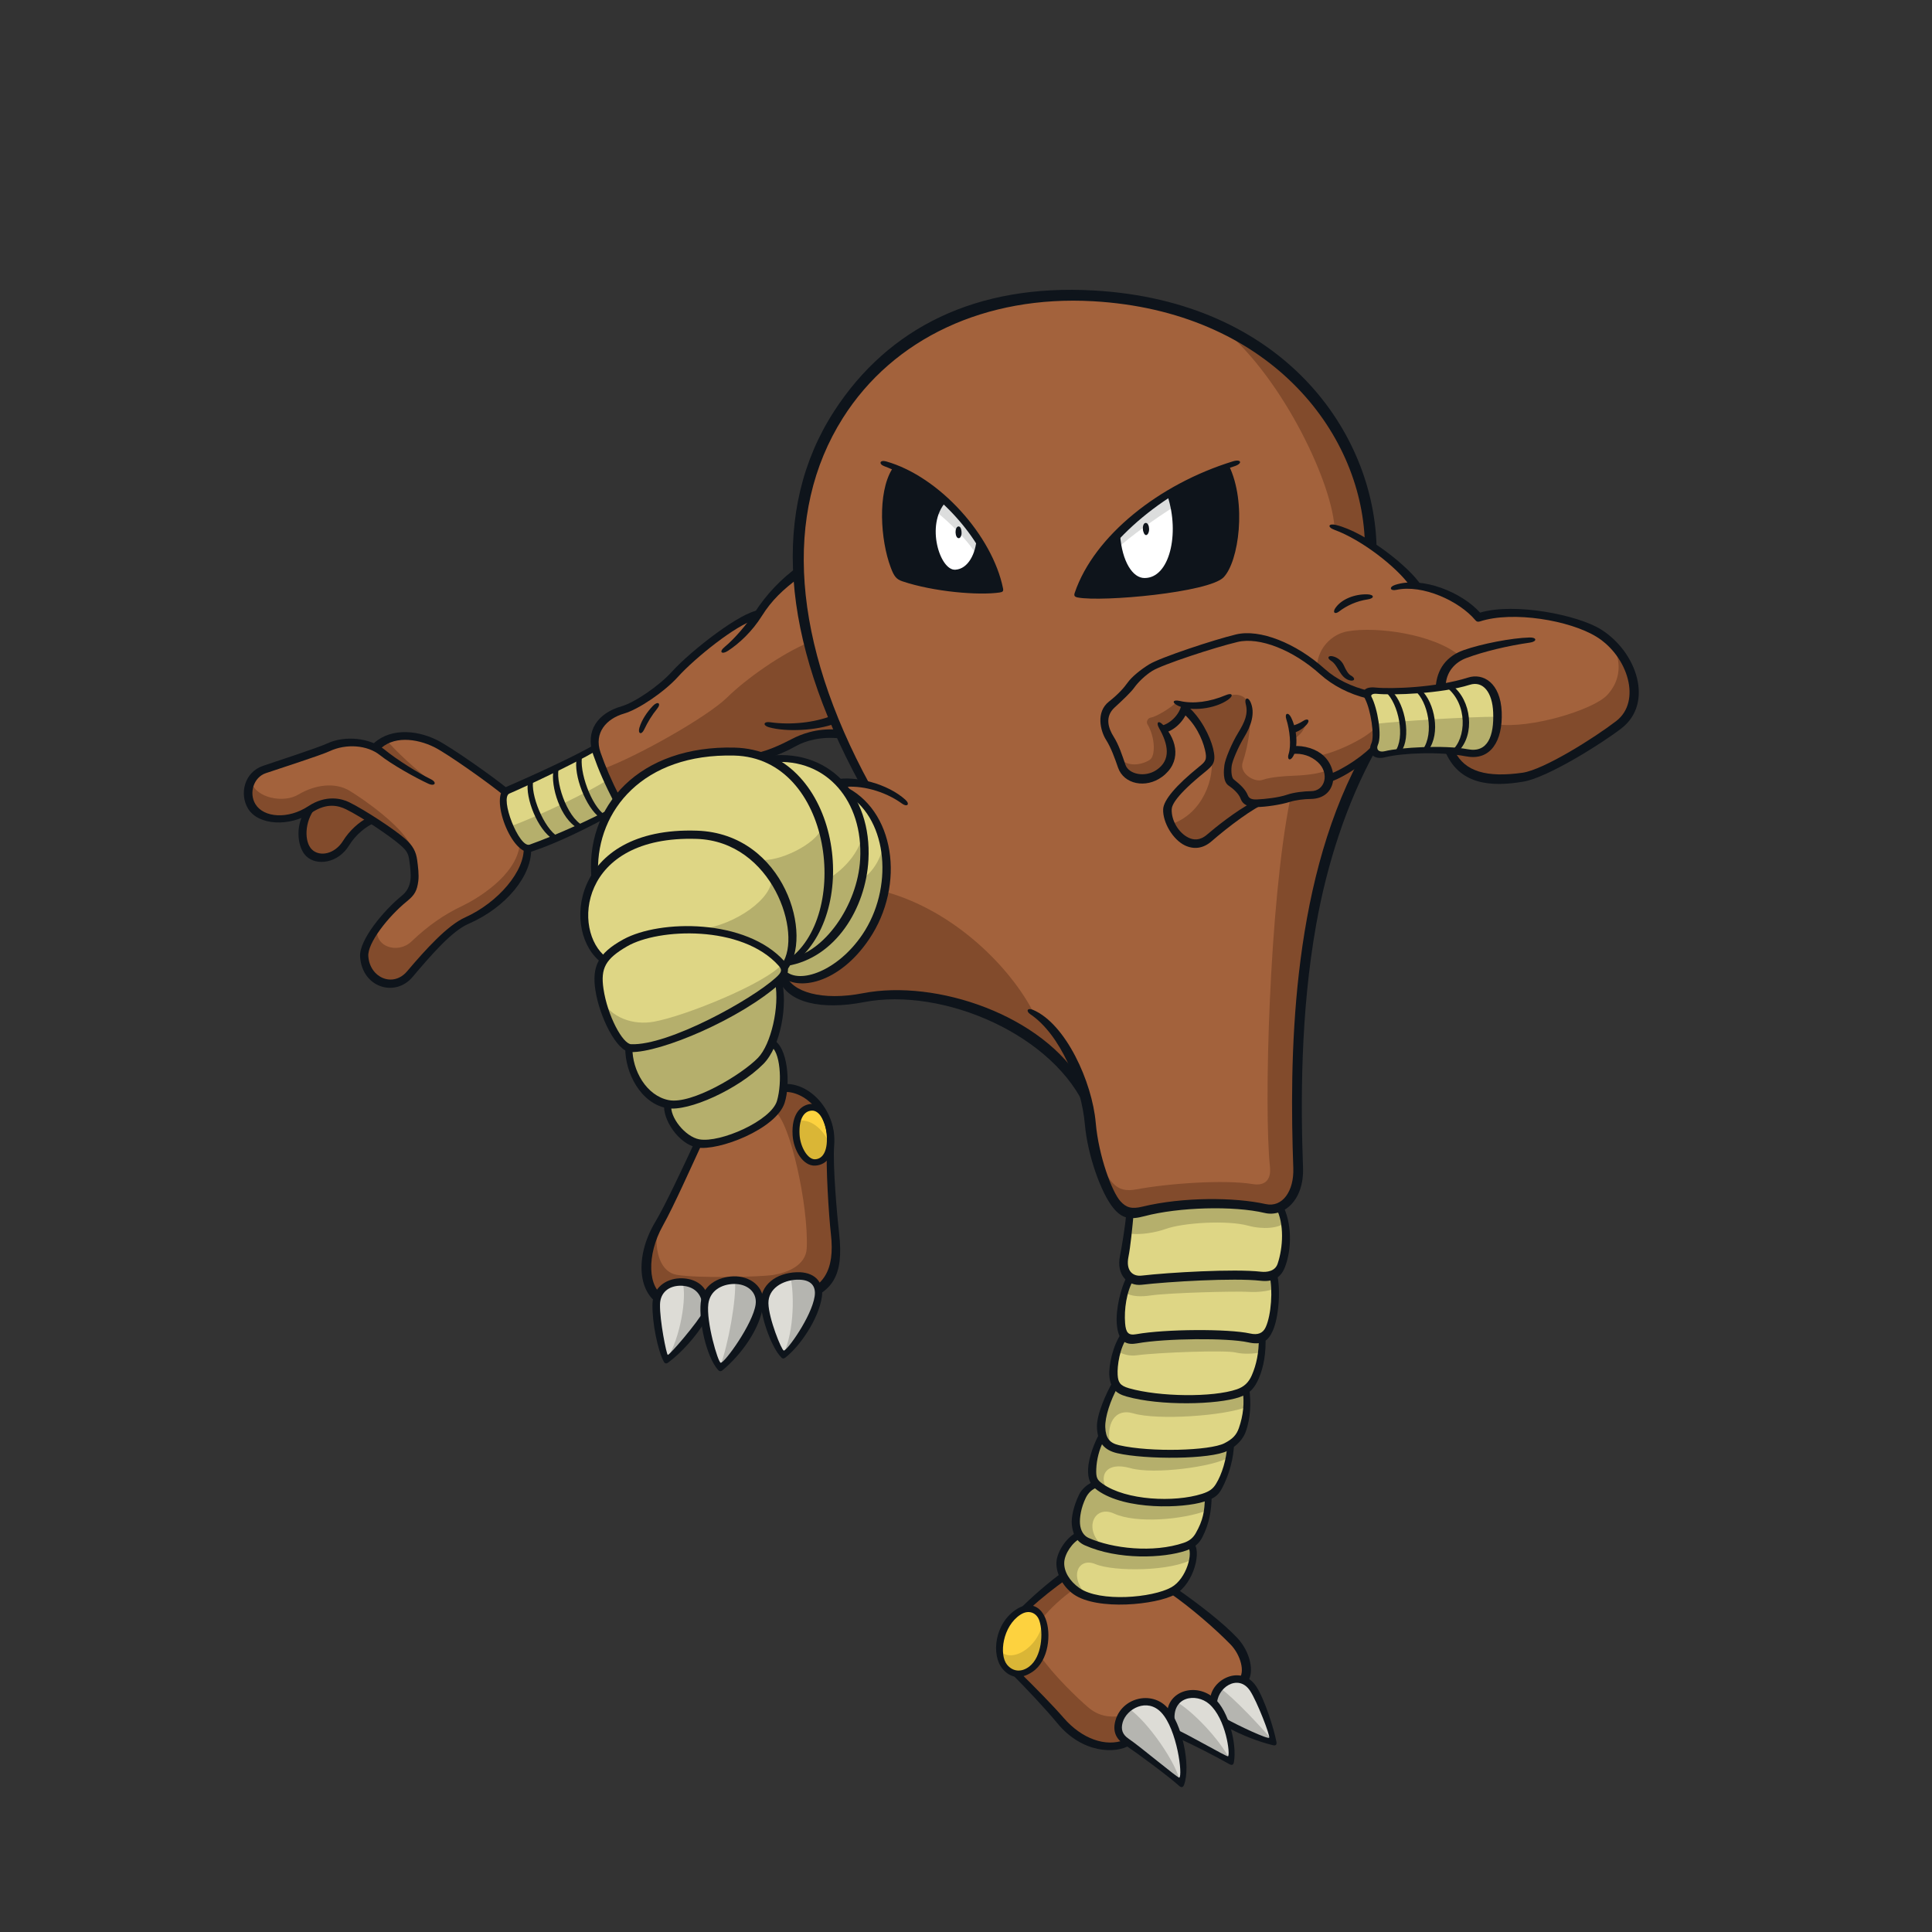 <svg width="800" height="800" viewBox="0 0 800 800" fill="none" xmlns="http://www.w3.org/2000/svg">
<rect x="0" y="0" width="800" height="800" fill="#333333" stroke="none"/>
<g clip-path="url(#clip0_42_67926)">
<path d="M568.835 310.675C569.846 312.041 571.979 312.621 574.243 312.19C579.987 311.124 592.599 310.02 599.916 310.843C605.061 322.987 623.474 324.578 634.458 320.854C642.934 317.972 667.559 304.462 673.173 297.595C682.641 286.013 671.807 266.87 661.553 261.818C645.816 254.071 627.141 252.181 612.64 255.624C608.991 251.658 596.248 242.638 586.069 242.545C583.225 238.559 574.131 229.634 568.274 226.209C558.375 152.073 501.772 122.433 445.991 122.377C363.809 122.302 325.992 184.987 330.071 237.493C331.381 254.296 343.282 305.361 357.559 324.503C353.798 323.942 350.991 324.278 347.96 324.615L325.075 405.881C327.863 413.89 345.116 416.547 359.655 412.898C384.804 406.592 432.949 422.535 449.584 453.503C451.025 463.121 455.216 490.085 461.953 498C465.04 501.63 469.007 503.052 474.714 501.293C484.051 498.411 513.13 497.363 523.365 500.17C528.417 501.555 538.503 498.075 537.68 486.08C534.723 442.818 540.561 345.554 568.835 310.694V310.675Z" fill="#A3623C"/>
<path d="M330.071 237.492C325.655 240.467 318.114 247.915 313.679 254.782C304.23 256.522 287.876 270.687 280.185 278.153C272.494 285.619 264.317 292.299 255.972 294.788C247.626 297.277 244.614 304.088 246.691 310.094C248.787 316.101 252.566 325.644 255.579 331.463C266.451 313.406 301.33 306.782 315.625 313.219C320.715 311.479 325.318 309.439 328.537 307.606C333.551 304.743 341.747 303.077 347.772 304.256C337.687 284.178 330.632 253.079 330.071 237.492Z" fill="#A3623C"/>
<path d="M218.792 351.392C213.122 349.951 206.704 334.383 209.286 327.852C200.847 320.91 185.391 310.282 180.601 307.943C170.59 303.04 160.111 304.238 155.62 309.421C150.156 307.045 141.231 306.427 135.037 309.702C128.843 312.976 116.344 316.925 110.637 318.066C104.948 319.208 100.888 326.954 103.189 332.381C105.491 337.807 114.51 342.541 128.338 335.225C134.775 331.801 140.464 332.006 145.048 334.383C151.129 337.564 161.776 344.076 165.893 347.912C169.168 350.962 170.889 354.068 171.245 356.968C171.75 361.047 172.124 368.308 167.689 371.844C162.001 376.372 151.279 389.003 150.605 394.804C149.539 404.085 161.627 413.029 169.86 403.112C176.484 395.14 185.578 384.643 193.418 381.2C201.259 377.757 215.779 368.569 218.792 351.373V351.392Z" fill="#A3623C"/>
<path d="M324.85 449.686L288.998 473.487C284.021 484.003 275.806 501.443 272.345 508.029C264.766 522.494 266.694 538.081 277.547 539.765C286.266 541.112 319.611 540.083 330.595 537.295C341.56 534.507 347.735 526.535 346.593 515.327C345.452 504.118 343.375 482.993 343.861 475.396C344.685 462.634 338.547 451.052 324.85 449.704V449.686Z" fill="#A3623C"/>
<path d="M486.278 658.304L440.097 652.84C435.849 656.189 427.803 662.888 424.566 665.919L420.88 692.977C428.121 700.274 435.438 707.722 439.498 712.83C445.449 720.334 458.154 725.536 466.462 721.905L515.3 695.989C518.893 690.619 513.56 681.862 509.256 677.858C502.333 671.421 495.129 665.414 486.278 658.304Z" fill="#A3623C"/>
<path d="M336.059 458.574C331.736 458.723 329.023 464.674 329.566 470.044C330.109 475.414 333.832 481.477 337.706 481.327C341.56 481.196 344.648 476.051 343.824 469.052C342.982 462.054 339.577 458.443 336.078 458.574H336.059Z" fill="#FDD23F"/>
<path d="M427.71 666.331C423.032 665.022 416.539 670.354 415.079 675.743C412.965 683.602 414.237 690.994 420.244 692.678C426.194 694.343 431.77 687.794 432.612 680.459C433.455 673.124 431.19 667.304 427.71 666.331Z" fill="#FDD23F"/>
<path d="M607.381 282.289C597.969 284.815 577.742 286.948 570.032 286.068C567.469 285.769 565.186 286.237 566.833 289.38C568.479 292.524 571.249 302.423 569.284 307.849C568.592 309.795 569.134 313.388 573.793 312.284C584.197 309.87 599.036 309.683 608.336 311.928C612.471 312.939 619.918 310.356 619.993 298.325C620.068 286.293 616.775 279.762 607.381 282.27V282.289Z" fill="#DED685"/>
<path d="M246.429 309.476C239.674 313.293 216.022 324.745 210.67 327.046C205.319 329.348 212.186 353.58 220.925 350.661C229.644 347.76 247.103 339.677 251.481 337.076C252.791 334.999 254.232 332.809 255.616 331.444C253.24 326.971 247.683 314.434 246.448 309.457L246.429 309.476Z" fill="#DED685"/>
<path d="M324.644 403.429C334.58 410.577 358.232 399.873 365.118 373.602C369.31 357.603 367.457 336.646 350.616 327.739C345.134 319.431 332.204 312.208 318.582 314.21C290.533 303.47 243.435 319.786 246.092 363.048C239.73 371.787 240.123 391.809 250.152 397.123C243.865 403.185 251.181 430.467 260.668 433.948C260.275 441.638 265.402 454.138 276.031 457.581C276.948 464.56 282.412 472.7 289.616 473.449C296.82 474.197 318.731 466.563 322.287 458.254C325.823 449.946 326.048 437.597 319.835 431.815C322.418 424.704 324.364 414.132 322.754 406.516L324.644 403.447V403.429Z" fill="#DED685"/>
<path d="M529.896 499.758C527.444 501.086 525.124 500.207 521.943 499.739C509.088 497.868 485.604 497.961 476.267 500.918C473.498 501.797 470.71 502.359 468.034 502.153C467.211 509.675 465.62 517.366 465.283 521.295C464.965 525.206 465.676 527.826 468.053 529.004C464.086 535.703 462.196 548.259 465.47 552.806C462.233 558.382 459.183 568.936 462.009 573.838C456.807 581.211 455.179 587.816 456.489 594.01C453.588 600.203 449.734 610.177 453.963 614.705C446.235 616.539 443.578 629.6 446.908 635.718C441.856 638.544 438.469 643.821 439.087 648.33C439.723 652.84 443.858 659.033 449.996 661.204C458.061 664.029 476.342 663.786 485.193 659.146C492.846 655.123 494.811 644.606 493.071 639.367C498.272 636.673 500.462 628.028 500.013 619.776C504.765 617.587 509.331 609.933 509.088 598.856C514.29 595.862 517.321 588.882 515.899 575.672C519.248 573.202 523.01 565.118 522.448 553.91C526.864 550.785 529.896 539.745 527.145 528.312C531.58 525.973 535.547 514.428 529.858 499.814L529.896 499.758Z" fill="#DED685"/>
<path d="M482.966 708.863C473.779 695.84 455.665 714.234 465.845 720.783C470.616 723.852 484.444 733.919 489.104 738.484C490.919 731.262 489.534 718.182 482.966 708.845V708.863Z" fill="#DDDCD6"/>
<path d="M484.201 710.715C485.174 712.268 486.896 716.272 487.644 718.499C491.199 719.959 504.971 726.19 509.331 729.277C510.323 724.337 509.2 708.114 500.237 702.987C492.172 698.365 484.65 704.128 484.22 710.715H484.201Z" fill="#DDDCD6"/>
<path d="M502.352 704.485C503.923 706.337 506.655 710.903 507.591 713.616C514.121 717.04 523.29 720.203 526.995 720.989C526.041 715.282 523.066 704.242 518.369 698.516C513.672 692.771 504.185 695.204 502.37 704.504L502.352 704.485Z" fill="#DDDCD6"/>
<path d="M370.938 193.707C364.763 204.747 365.38 224.638 371.48 238.335C382.24 242.096 403.235 245.595 413.32 243.687C411.692 225.087 386.693 199.339 370.938 193.707Z" fill="#0E141B"/>
<path d="M507.853 193.406C482.255 201.864 455.011 221.586 446.833 245.743C464.965 247.502 499.47 243.161 505.289 237.941C513.148 230.886 512.849 203.66 507.834 193.406H507.853Z" fill="#0E141B"/>
<path d="M390.754 206.861C382.521 215.581 386.937 234.274 393.598 237.062C400.259 239.869 404.582 229.989 405.443 224.581C402.449 219.548 396.087 211.577 390.754 206.861Z" fill="white"/>
<path d="M462.794 221.363C463.206 229.652 466.2 241.366 474.265 240.842C486.858 240.019 489.159 220.072 484.538 204.541C476.304 209.874 466.743 217.359 462.794 221.363Z" fill="white"/>
<path d="M448.966 451.332C422.863 417.707 381.416 408.051 361.189 412.374C342.065 416.472 328.967 414.469 324.195 405.282L325.412 403.991C334.786 410.166 359.392 398.246 366.746 369.299C395.525 377.326 418.578 400.81 428.102 419.522C437.496 425.378 445.018 439.001 448.966 451.351V451.332Z" fill="#824B2C"/>
<path d="M452.858 472.683C453.962 484.789 459.052 493.734 460.848 496.578C463.842 501.312 465.508 502.996 473.236 501.256C483.92 498.842 512.418 497.27 522.579 499.946C531.617 502.322 537.848 494.987 537.417 482.956C535.378 426.446 540.337 371.451 564.793 314.23C561.836 316.869 553.847 321.173 550.31 322.464C550.123 326.262 546.437 329.368 542.638 329.294C540.954 329.256 536.763 330.248 534.255 330.79C525.517 374.165 523.309 458.948 525.854 483.068C526.471 488.85 523.533 491.095 518.762 490.309C506.936 488.363 483.696 490.029 470.504 492.499C462.495 493.996 458.341 490.515 452.858 472.72V472.683Z" fill="#824B2C"/>
<path d="M504.616 134.783C529.278 153.701 551.003 197.842 552.556 217.995C556.148 219.511 562.791 222.074 567.132 225.349C567.75 177.577 525.872 141.332 504.616 134.783Z" fill="#824B2C"/>
<path d="M565.56 286.929C566.234 286.087 569.134 285.638 570.238 285.788C574.654 286.405 588.632 285.601 596.734 284.833C596.379 279.07 600.551 273.775 604.518 271.604C593.572 262.473 569.901 259.31 557.963 261.425C551.302 262.604 545.744 268.573 545.37 275.609C547.84 278.958 558.637 286.443 565.56 286.929Z" fill="#824B2C"/>
<path d="M619.75 299.915C633.559 301.918 659.793 293.946 665.5 287.809C671.357 281.522 671.544 273.55 667.372 266.047C678.168 275.496 679.684 293.722 670.628 300.103C663.629 305.042 644.712 316.943 635.936 320.237C621.528 325.626 605.548 322.576 600.177 310.918C601.899 311.161 606.595 311.311 608.485 311.704C613.949 312.864 619.432 307.924 619.769 299.915H619.75Z" fill="#824B2C"/>
<path d="M334.543 266.195C323.784 270.649 309.02 280.996 301.03 288.855C293.04 296.714 264.299 313.031 249.891 318.308C251.369 322.387 253.614 328.244 255.579 330.826C267.798 315.033 293.714 306.819 315.476 313.218C321.015 311.31 325.337 309.906 329.005 307.436C332.653 304.966 341.953 302.908 347.623 304.274C343.244 295.536 335.46 274.129 334.543 266.195Z" fill="#824B2C"/>
<path d="M570.014 299.69C578.921 298.642 607.774 296.77 619.937 296.789C620.498 307.848 616.195 312.919 606.427 311.478C600.458 310.599 584.702 309.176 574.149 312.32C570.594 313.387 568.199 311.553 569.172 308.278C569.864 305.921 570.332 302.627 570.014 299.671V299.69Z" fill="#B5AF6C"/>
<path d="M516.423 290.541C515.712 288.071 511.689 286.817 508.863 288.314C502.894 291.495 493.276 293.086 487.101 290.653C485.923 292.412 479.037 296.753 476.567 297.127C475.163 297.333 474.583 298.924 475.107 299.841C478.438 305.492 478.494 313.126 476.061 314.66C472.581 316.868 466.967 317.598 463.749 314.099C463.974 320.33 471.552 325.046 477.315 321.921C484.538 317.972 486.297 311.816 482.218 301.936C485.754 300.402 489.235 297.314 490.376 294.302L491.63 294.264C497.618 300.29 500.799 309.421 501.528 313.407C503.081 321.939 498.16 336.928 484.912 341.306C489.029 347.088 494.511 352.196 501.341 346.807C505.682 343.383 515.169 336.329 519.267 333.054C523.777 332.736 528.586 331.931 532.141 330.715C535.678 329.499 539.439 329.443 542.695 329.293C545.969 329.125 551.807 326.58 549.955 318.683C546.437 320.686 538.503 321.116 535.378 321.228C532.253 321.341 526.191 321.715 522.804 322.931C519.417 324.147 512.98 320.199 514.589 315.577C516.984 308.635 519.043 296.379 516.498 290.541H516.423Z" fill="#824B2C"/>
<path d="M545.782 312.882C551.227 312.377 565.504 306.089 569.546 301.262C569.827 304.536 569.658 308.746 568.629 310.505C563.783 314.585 556.186 320.31 550.16 321.62C549.898 318.664 548.85 315.576 545.782 312.882Z" fill="#824B2C"/>
<path d="M541.067 298.698C540.262 302.16 538.316 304.574 535.565 306.071L534.948 302.029C536.95 301.486 539.57 300.308 541.067 298.68V298.698Z" fill="#824B2C"/>
<path d="M430.984 686.035C436.411 693.801 446.103 703.119 450.463 706.862C454.804 710.604 459.202 711.221 464.179 710.585C462.401 713.467 463.243 719.511 466.761 721.569C461.915 725.798 447.469 721.494 442.043 715.432C437.159 709.986 424.678 696.869 420.786 692.959C424.847 693.277 429.113 690.32 430.984 686.035Z" fill="#824B2C"/>
<path d="M444.476 658.248C440.06 661.224 434.465 666.407 431.639 670.112C430.629 668.11 427.429 665.583 424.473 666.313C428.552 662.421 436.729 655.573 440.696 653.084C441.369 654.469 442.848 656.751 444.476 658.248Z" fill="#824B2C"/>
<path d="M104.144 323.96C106.09 330.434 117.41 332.68 123.511 329.031C130.453 324.877 138.761 323.792 144.823 327.478C150.886 331.164 166.099 341.849 169.972 349.97C162.768 344.768 149.352 336.198 144.43 333.877C139.509 331.557 133.409 331.145 127.627 335.262C117.822 342.242 99.166 339.641 104.125 323.941L104.144 323.96Z" fill="#824B2C"/>
<path d="M160.148 306.502C163.086 310.3 172.779 319.301 178.71 323.623C171.899 320.742 159.755 312.92 155.414 309.477C156.163 308.673 158.296 307.194 160.148 306.502Z" fill="#824B2C"/>
<path d="M156.256 383.781C154.628 392.201 164.808 395.139 170.346 389.881C177.363 383.22 183.8 378.729 191.566 375.043C197.067 372.423 213.721 362.73 215.18 349.875C215.966 350.549 217.276 351.204 218.342 351.278C218.586 362.393 204.664 376.67 193.549 380.955C186.85 383.538 175.024 396.374 170.552 402.268C166.08 408.163 158.614 408.78 153.992 403.915C149.37 399.05 148.697 392.987 156.256 383.762V383.781Z" fill="#824B2C"/>
<path d="M127.384 335.637C124.109 342.841 124.727 352.833 130.92 354.592C137.114 356.351 142.016 350.906 144.056 347.725C146.096 344.544 150.624 340.408 153.786 339.604C141.343 330.117 134.457 330.547 127.384 335.637Z" fill="#824B2C"/>
<path d="M320.94 460.332C327.171 464.561 334.824 499.309 334.057 516.804C333.739 524.102 325.767 527.021 320.416 527.901C315.064 528.799 288.793 529.36 280.166 527.863C273.692 526.759 270.867 518.526 272.139 508.889C268.041 516.374 263.924 536.489 277.135 539.446C290.346 542.402 325.973 539.708 335.067 536.265C344.142 532.822 347.192 522.25 346.219 512.145C345.246 502.041 343.188 480.279 343.918 474.478C341.934 484.227 331.587 483.909 329.921 471.54C328.48 460.744 334.599 455.186 340.419 459.92C336.994 455.673 331.474 450.096 324.626 450.34C324.457 454.4 323.634 457.563 320.921 460.294L320.94 460.332Z" fill="#824B2C"/>
<path d="M211.063 342.279C222.01 338.462 245.475 327.16 251.556 322.875C252.735 325.326 254.587 329.312 255.579 330.846C253.483 333.26 252.304 335.337 251.762 337.227C245.026 340.595 222.309 351.392 218.324 351.298C215.741 351.242 212.748 346.115 211.063 342.279Z" fill="#B5AF6C"/>
<path d="M466.986 510.648C471.907 511.658 478.887 510.255 482.629 508.908C489.945 506.269 508.133 505.165 516.816 507.523C523.009 509.207 529.446 508.552 531.898 506.381C531.823 504.304 530.85 502.115 530.026 499.926C526.958 500.936 522.916 500.244 519.323 499.271C513.036 497.568 483.209 498.541 476.398 500.974C473.61 501.965 469.493 502.845 467.716 502.471C467.248 505.745 467.473 507.972 466.967 510.648H466.986Z" fill="#B5AF6C"/>
<path d="M465.788 535.311C468.969 536.976 472.525 536.995 476.641 536.396C484.126 535.329 511.24 534.581 517.19 534.937C520.315 535.124 525.03 534.806 527.949 533.514C528.398 533.346 527.313 528.2 527.313 528.2C524.525 529.042 518.144 528.069 514.252 527.938C503.717 527.583 483.752 528.481 476.959 529.585C474.602 529.959 470.017 530.128 468.053 529.173C466.799 531.587 466.163 533.982 465.751 535.33L465.788 535.311Z" fill="#B5AF6C"/>
<path d="M462.514 559.43C465.395 561.114 468.202 561.525 470.578 561.207C480.009 559.972 507.478 559.018 511.595 560.029C514.739 560.796 519.173 560.646 522.111 559.954C522.654 558.606 522.86 556.08 522.654 554.303C520.726 554.378 518.088 554.34 514.626 553.704C507.31 552.338 479.018 552.619 474.171 553.835C471.383 554.527 466.761 554.097 465.545 553.105C463.973 554.789 462.869 557.203 462.514 559.43Z" fill="#B5AF6C"/>
<path d="M459.82 598.875C452.091 596.348 457.686 578.291 462.196 573.707C471.477 580.462 505.888 581.772 516.049 575.223C516.273 577.169 516.704 580.78 516.61 582.427C506.955 586.394 479.093 588.171 469.306 585.252C461.447 582.913 457.761 589.874 459.801 598.856L459.82 598.875Z" fill="#B5AF6C"/>
<path d="M458.94 617.773C456.32 616.613 453.813 614.817 452.914 613.077C451.23 609.783 452.709 598.65 456.488 595.469C459.314 604.488 499.601 603.44 509.088 598.257C509.125 599.417 509.293 601.681 508.844 603.421C503.006 607.295 477.857 610.7 468.09 607.931C457.836 605.031 454.486 611.187 458.921 617.773H458.94Z" fill="#B5AF6C"/>
<path d="M456.713 640.285C451.998 639.405 446.234 637.197 445.954 633.773C445.149 624.211 448.124 616.147 454.505 614.631C466.088 624.286 491.554 623.126 500.087 619.533C500.274 621.517 500.349 623.388 499.937 625.39C489.945 629.301 470.485 630.948 461.297 626.737C453.045 622.976 448.424 633.212 456.713 640.285Z" fill="#B5AF6C"/>
<path d="M494.099 645.375C485.511 650.726 461.297 650.895 453.569 647.658C446.477 644.682 442.286 652.972 450.426 660.999C434.783 655.46 438.431 639.331 446.59 635.869C453.981 642.736 479.373 645.805 493.182 639.462C494.062 641.183 494.137 643.167 494.099 645.393V645.375Z" fill="#B5AF6C"/>
<path d="M365.848 347.013C366.11 354.254 361.226 361.365 357.278 363.741C354.303 375.998 343.113 396.674 326.31 397.909C325.3 399.313 324.514 402.325 325.412 403.991C340.437 413.253 375.242 384.717 365.848 346.994V347.013Z" fill="#B5AF6C"/>
<path d="M357.091 346.357C355.313 353.3 349.775 359.736 343.057 363.872C342.589 372.479 337.799 391.21 329.117 397.142C350.373 393.886 360.328 362.618 357.091 346.357Z" fill="#B5AF6C"/>
<path d="M340.119 343.084C337.855 349.558 322.212 357.155 314.69 356.014C323.597 364.902 331.736 385.429 326.31 397.91C341.167 393.288 347.323 365.295 340.138 343.084H340.119Z" fill="#B5AF6C"/>
<path d="M319.48 363.479C320.247 371.712 304.735 383.051 289.822 384.829C307.055 386.55 319.125 392.351 324.738 401.351C328.743 395.438 330.745 377.269 319.48 363.479Z" fill="#B5AF6C"/>
<path d="M248.712 413.459C252.959 421.468 262.128 424.63 270.792 423.058C283.853 420.701 316.842 407.266 323.746 399.369C325.206 400.716 326.01 402.981 324.083 404.665C303.968 422.235 268.022 436.494 260.219 433.799C255.13 432.04 250.283 418.549 248.693 413.459H248.712Z" fill="#B5AF6C"/>
<path d="M261.38 433.835C260.762 444.202 266.975 456.608 278.445 456.851C289.186 458.516 314.653 444.22 319.312 433.592C321.782 427.96 324.645 416.134 322.811 405.318C309.862 416.676 281.888 432.881 261.38 433.835Z" fill="#B5AF6C"/>
<path d="M276.574 457.376C276.78 463.14 282.15 472.215 289.111 473.413C296.053 474.61 318.545 466.639 322.268 458.106C325.505 450.678 325.356 438.103 319.761 431.404C316.542 442.444 290.72 458.013 276.574 457.395V457.376Z" fill="#B5AF6C"/>
<path d="M330.745 464.131C336.209 463.121 341.747 468.491 343.6 474.273C343.6 477.061 341.691 481.402 337.35 481.327C332.672 481.271 327.901 471.56 330.764 464.112L330.745 464.131Z" fill="#DAB636"/>
<path d="M413.694 682.76C417.53 689.478 430.236 682.779 431.845 671.178C434.539 681.076 429.618 691.536 423.874 692.528C418.129 693.52 413.769 689.459 413.694 682.76Z" fill="#DAB636"/>
<path d="M467.416 707.441C475.388 713.018 487.139 729.914 488.729 738.129C482.18 732.983 469.886 723.646 466.743 721.588C462.551 718.874 460.848 710.267 467.416 707.441Z" fill="#B5B5B0"/>
<path d="M486.615 704.354C493.725 708.283 505.214 720.408 509.387 728.81C505.14 726.77 492.752 720.259 487.925 718.537C486.839 715.992 485.024 712.474 484.164 711.015C484.388 709.219 485.174 705.907 486.615 704.354Z" fill="#B5B5B0"/>
<path d="M504.728 698.722C510.435 702.296 523.683 716.741 527.332 721.195C523.402 720.035 511.015 715.712 507.759 713.935C506.543 710.791 504.204 706.6 501.958 704.784C502.389 702.782 503.306 700.649 504.728 698.703V698.722Z" fill="#B5B5B0"/>
<path d="M387.984 212.157C392.475 215.731 400.559 223.403 404.058 229.372L405.686 224.825C403.684 221.026 394.852 209.893 391.24 207.086C389.762 208.078 388.695 209.837 387.984 212.157Z" fill="#DCDDDD"/>
<path d="M463.094 226.733C467.285 222.729 479.018 214.215 486.128 209.874C485.81 207.666 485.043 205.813 484.407 204.092C478.568 207.572 466.518 217.377 462.458 221.849C462.626 223.01 462.925 225.105 463.094 226.733Z" fill="#DCDDDD"/>
<path d="M565.149 224.487C563.689 178.194 524.75 128.813 452.597 124.734C408.156 122.227 369.946 140.022 349.026 173.067C324.027 212.568 328.088 265.897 360.179 324.877L355.968 324.371C323.41 264.512 319.125 210.921 345.34 170.354C367.869 135.512 404.395 117.53 452.877 120.281C531.112 124.697 569.265 178.868 570.033 227.294L565.167 224.487H565.149Z" fill="#0E141B"/>
<path d="M583.823 242.562C578.172 234.647 563.727 223.457 552.574 219.397C549.487 218.274 550.011 216.59 553.21 217.376C565.691 220.426 583.767 234.928 588.482 242.375L583.823 242.562Z" fill="#0E141B"/>
<path d="M602.404 311.123C606.614 319.562 615.689 322.051 630.434 319.973C639.304 318.72 660.467 305.341 669.243 298.567C679.852 290.39 674.07 271.734 661.122 263.707C650.007 256.821 626.374 252.891 612.845 257.307C611.947 257.588 611.423 257.438 610.899 256.783C604.294 248.906 589.1 241.889 578.209 244.246C575.552 244.827 575.047 243.049 577.629 242.207C588.987 238.446 605.454 245.369 612.864 253.677C627.291 249.392 653.356 254.669 662.881 260.601C677.869 269.957 684.923 291.195 671.357 301.636C663.161 307.942 640.857 321.938 630.902 323.641C617.261 325.98 603.976 324.988 598.231 310.692L602.423 311.123H602.404Z" fill="#0E141B"/>
<path d="M594.47 284.814C594.919 276.974 599.055 271.678 606.109 269.19C613.425 266.607 625.813 264.175 633.372 263.969C636.46 263.894 636.516 265.653 633.541 266.084C624.409 267.375 614.324 269.807 607.213 272.464C602.198 274.336 598.755 278.471 598.606 284.159L594.489 284.814H594.47Z" fill="#0E141B"/>
<path d="M607.232 313.22C596.117 311.087 580.586 311.798 573.419 313.594C568.723 314.773 566.047 311.779 567.899 307.7C569.228 304.762 567.656 294.021 565.205 289.306C563.652 286.312 564.905 284.216 569.639 284.703C576.058 285.339 594.695 284.759 607.887 280.568C614.174 278.565 621.322 282.738 621.827 294.826C622.313 306.933 617.111 315.091 607.232 313.201V313.22ZM607.737 310.245C616.082 311.854 618.683 304.687 618.29 294.976C617.972 286.817 614.211 281.765 608.56 283.562C596.94 287.248 576.787 287.959 569.995 287.285C568.367 287.135 567.525 287.772 567.862 288.427C570.463 293.423 572.315 304.631 570.556 308.448C569.733 310.245 570.856 311.704 573.457 311.049C579.519 309.515 598.025 308.392 607.737 310.245Z" fill="#0E141B"/>
<path d="M577.592 311.291C581.989 305.584 579.182 291.326 573.756 286.498L576.563 286.404C581.989 292.055 584.309 305.359 580.23 311.123L577.611 311.31L577.592 311.291Z" fill="#0E141B"/>
<path d="M589.175 310.3C593.984 303.582 591.214 290.353 585.919 286.03L588.482 285.656C594.133 291.064 596.547 303.695 591.514 310.506L589.175 310.281V310.3Z" fill="#0E141B"/>
<path d="M601.113 310.862C607.175 305.885 607.924 291.495 598.905 284.534L601.281 283.805C609.365 289.961 610.862 304.257 603.826 311.143L601.113 310.862Z" fill="#0E141B"/>
<path d="M553.042 251.657C555.531 248.083 560.957 245.969 566.122 246.1C569.153 246.174 569.265 247.784 566.271 248.214C561.799 248.869 557.645 250.759 554.446 253.229C552.78 254.52 551.639 253.64 553.023 251.657H553.042Z" fill="#0E141B"/>
<path d="M556.523 275.665C557.327 277.461 558.282 279.127 559.255 279.632C561.631 280.904 560.845 282.326 558.712 281.69C556.916 281.148 555.681 279.819 554.315 277.499C553.211 275.628 552.425 274.43 551.283 273.719C549.131 272.39 550.086 271.137 552.387 271.904C554.034 272.447 555.643 273.663 556.523 275.665Z" fill="#0E141B"/>
<path d="M566.178 289.212C558.599 287.397 551.788 283.823 546.68 279.238C535.396 269.078 521.494 263.67 512.456 265.822C502.913 268.086 481.338 275.178 477.165 277.779C474.115 279.669 471.177 282.625 469.755 284.627C468.221 286.779 464.665 290.073 461.522 292.973C457.33 296.828 458.996 301.655 461.129 305.023C463.318 308.485 464.722 312.882 466.031 316.7C467.379 320.629 474.134 322.051 478.905 318.814C485.043 314.66 483.714 308.148 479.953 301.506C478.606 299.129 479.672 298.119 481.544 300.102C487.868 306.82 489.085 315.876 481.151 321.696C474.527 326.561 465.358 324.821 462.944 317.822C461.672 314.117 460.081 309.626 458.004 306.371C455.684 302.722 453.663 294.863 459.183 290.522C462.944 287.584 465.451 284.758 466.855 282.756C468.632 280.23 472.356 277.255 475.799 275.122C480.496 272.221 502.782 264.868 511.838 262.697C521.643 260.358 536.575 266.234 548.551 276.993C553.379 281.334 559.722 284.384 566.963 286.106L566.178 289.212Z" fill="#0E141B"/>
<path d="M492.284 292.169C491.517 297.183 487.12 302.161 482.535 303.321L480.702 300.495C483.995 300.065 488.523 296.079 489.197 291.738L492.284 292.187V292.169Z" fill="#0E141B"/>
<path d="M487.906 292.281C485.062 290.971 485.529 289.568 488.58 290.26C494.1 291.551 500.985 290.653 507.572 287.846C510.304 286.686 510.94 288.033 508.508 289.755C503.006 293.628 493.145 294.676 487.906 292.281Z" fill="#0E141B"/>
<path d="M524.338 332.567C519.361 334.213 508.564 342.372 501.678 348.36C498.123 351.447 494.249 351.784 490.638 350.062C485.679 347.686 481.432 340.538 481.638 335.112C481.769 331.35 486.914 325.232 496.514 317.485C499.208 315.314 499.938 314.585 498.946 310.468C497.861 305.865 494.923 299.428 489.497 295.031L491.312 292.074C497.15 296.808 501.135 305.023 502.314 309.925C503.643 315.52 502.501 316.774 498.89 319.712C486.97 329.348 485.23 333.371 485.174 335.13C485.006 339.715 488 344.879 492.172 346.881C494.156 347.817 496.794 348.229 499.9 345.515C502.876 342.933 511.876 335.673 518.594 332.23L524.338 332.585V332.567Z" fill="#0E141B"/>
<path d="M520.483 334.194C517.377 334.194 514.758 333.577 513.71 330.714C512.961 328.637 510.622 326.541 508.751 325.306C506.244 323.641 506.73 318.832 506.992 316.849C507.31 314.322 510.042 307.755 512.662 303.488C515.506 298.848 516.909 295.573 515.824 291.457C515.188 289.005 516.741 288.369 517.789 290.652C519.885 295.236 518.013 300.588 515.3 305.041C512.699 309.326 510.248 315.146 510.005 317.167C509.687 319.786 510.061 322.107 510.884 322.743C513.635 324.932 515.731 326.878 516.704 329.329C517.246 330.658 518.35 331.126 520.483 331.032C523.833 330.882 529.428 330.284 532.964 329.067C535.846 328.057 540.187 327.627 542.807 327.608C548.757 327.627 550.647 320.123 545.688 315.595C543.012 313.144 539.195 311.722 535.097 312.208L535.415 308.952C539.944 308.559 544.996 310.112 547.99 312.863C554.67 318.963 553.36 330.658 542.844 330.826C540.093 330.845 536.482 331.294 534.106 332.043C530.326 333.24 524.039 334.157 520.521 334.176L520.483 334.194Z" fill="#0E141B"/>
<path d="M533.619 312.153C534.705 308.691 534.087 302.31 532.646 297.857C531.823 295.293 533.432 294.694 534.63 297.108C536.95 301.805 537.755 309.102 535.453 313.182C534.274 315.277 532.815 314.641 533.601 312.153H533.619Z" fill="#0E141B"/>
<path d="M534.461 300.683C536.033 300.383 538.185 299.504 539.551 298.568C541.59 297.165 542.675 298.306 540.973 300.14C539.326 301.918 537.118 303.209 535.06 303.602L534.461 300.701V300.683Z" fill="#0E141B"/>
<path d="M415.341 243.666C410.963 221.942 389.126 197.336 366.896 191.049C364.295 190.319 363.696 192.153 366.223 193.069C367.27 193.444 368.3 193.893 369.347 194.342C363.322 204.24 364.576 223.607 368.805 234.909C370.208 238.708 371.181 239.887 373.726 240.729C386.693 245.07 405.312 246.623 413.975 245.332C415.21 245.145 415.566 244.789 415.341 243.666ZM372.379 237.51C367.963 227.05 365.774 205.438 371.518 195.352C390.324 204.465 408.006 224.842 411.749 242.488C401.083 243.573 383.381 241.028 372.379 237.51Z" fill="#0E141B"/>
<path d="M508.882 192.807C516.329 208.226 512.961 232.514 506.674 239.045C500.649 245.313 456.507 249.355 446.272 247.409C444.85 247.128 444.644 246.585 445.037 245.425C453.083 221.811 480.084 200.386 510.529 191.03C514.028 189.963 514.645 191.928 511.184 193.051C483.733 201.901 458.079 223.214 448.761 244.658C462.757 246.473 500.237 240.542 504.204 236.668C509.425 231.579 512.437 206.392 506.45 193.668L508.882 192.789V192.807Z" fill="#0E141B"/>
<path d="M395.694 238.782C386.544 239.325 379.901 217.207 390.043 206.467L391.615 207.889C383.138 217.282 389.238 236.406 395.619 235.901C400.914 235.583 404.095 229.108 404.395 222.821L406.191 225.852C405.48 231.878 402.131 238.408 395.694 238.782Z" fill="#0E141B"/>
<path d="M473.703 242.32C467.192 242.47 462.626 234.91 461.747 223.459L463.805 221.513C464.61 232.478 469.007 239.401 473.947 239.345C484.313 239.382 488.542 221.026 483.49 205.477L485.305 204.316C491.704 221.045 487.232 242.021 473.722 242.339L473.703 242.32Z" fill="#0E141B"/>
<path d="M474.433 216.535C473.703 216.535 473.179 217.489 473.236 218.986C473.292 220.296 473.909 221.587 474.564 221.569C475.256 221.55 475.874 220.371 475.818 218.949C475.78 217.658 475.256 216.535 474.452 216.535H474.433Z" fill="#0E141B"/>
<path d="M397.004 222.858C397.696 222.858 398.22 221.773 398.164 220.519C398.089 218.742 397.546 217.9 396.835 217.993C396.068 218.087 395.638 219.247 395.675 220.445C395.731 221.792 396.218 222.858 397.004 222.858Z" fill="#0E141B"/>
<path d="M331.007 239.101C324.27 244.078 319.536 248.569 315.494 255.025C311.434 261.499 306.082 266.458 301.442 269.489C298.878 271.173 297.494 269.976 300.132 267.824C303.893 264.736 309.076 258.823 312.65 253.36C317.235 246.324 323.297 239.7 330.95 234.273L331.007 239.12V239.101Z" fill="#0E141B"/>
<path d="M254.494 332.643C250.358 324.615 247.814 318.74 245.662 312.602C242.106 302.423 247.776 295.238 257.282 292.487C262.951 290.84 272.906 283.992 278.202 278.154C286.229 269.284 307.018 253.192 314.372 252.668L312.463 256.747C304.96 258.693 287.894 272.334 280.728 280.268C275.133 286.443 264.486 293.722 258.386 295.481C251.219 297.558 245.793 303.358 248.674 311.592C250.695 317.355 252.978 322.819 256.664 330.023L254.512 332.643H254.494Z" fill="#0E141B"/>
<path d="M264.804 301.224C265.777 298.024 267.929 294.825 270.343 292.298C272.401 290.147 273.954 291.232 272.064 293.533C269.987 296.078 268.303 298.792 266.694 302.16C265.609 304.461 263.999 303.844 264.785 301.224H264.804Z" fill="#0E141B"/>
<path d="M345.733 299.652C338.042 302.497 325.655 303.189 318.376 301.131C315.756 300.382 316.13 298.679 318.825 299.054C327.582 300.307 337.294 299.185 344.404 296.396L345.733 299.652Z" fill="#0E141B"/>
<path d="M311.34 311.984C316.205 311.816 323.746 308.186 328.031 305.94C331.474 304.144 338.005 301.449 346.818 302.104L348.09 305.791C340.044 304.818 333.514 306.745 329.622 308.915C325.973 310.955 321.108 313.2 316.542 314.304L311.34 311.984Z" fill="#0E141B"/>
<path d="M251.369 338.462C243.791 342.523 231.254 348.941 220.139 352.627C212.13 355.284 202.082 329.106 209.66 325.832C218.137 322.164 237.747 313.37 246.392 308.205L247.009 310.825C237.56 316.363 218.417 325.364 210.914 328.601C206.835 330.36 214.918 351.28 219.315 349.745C230.917 345.591 245.606 338.818 252.885 334.776L251.388 338.462H251.369Z" fill="#0E141B"/>
<path d="M228.971 347.481C222.609 343.514 217.463 330.49 218.604 323.717L220.85 322.818C219.446 328.787 225.172 343.027 231.085 346.489L228.971 347.481Z" fill="#0E141B"/>
<path d="M239.244 342.896C232.227 339.191 227.811 325.662 229.233 318.683L231.572 317.504C229.57 322.612 234.528 338.349 241.396 341.829L239.244 342.896Z" fill="#0E141B"/>
<path d="M248.431 338.555C242.649 334.588 237.353 320.798 238.813 314.005L241.096 312.789C239.636 319.338 244.894 333.784 250.489 337.489L248.431 338.555Z" fill="#0E141B"/>
<path d="M153.749 308.821C160.354 301.542 171.75 301.86 180.956 306.445C186.57 309.233 204.252 321.601 210.689 326.972L208.762 329.498C202.55 324.315 185.222 312.077 179.833 309.382C172.442 305.715 162.469 304.517 156.855 310.73L153.749 308.821Z" fill="#0E141B"/>
<path d="M219.933 351.054C220.476 362.337 209.735 375.716 193.942 382.565C187.075 385.54 178.43 395.569 170.795 404.589C163.629 413.046 149.932 409.005 149.108 396.131C148.659 389.264 158.895 376.989 166.305 370.963C168.4 369.261 169.598 367.202 169.953 364.395C170.253 362.038 169.879 359.175 169.523 356.536C169.13 353.468 168.494 352.308 165.799 349.95C161.589 346.245 149.745 338.274 143.289 335.111C140.164 333.577 135.393 332.323 129.199 336.402C119.899 342.54 106.932 341.792 102.722 334.849C99.054 328.805 101.131 319.749 108.934 317.111C114.155 315.333 131.631 309.644 135.486 307.848C142.859 304.424 153.206 305.509 159.101 310.299C164.49 314.697 173.228 320.123 178.43 322.668C181.106 323.996 180.114 325.774 177.382 324.52C172.199 322.144 162.076 316.493 157.342 312.695C152.009 308.428 143.27 307.904 136.571 311.01C132.604 312.863 114.529 318.607 110.038 320.161C104.967 321.901 103.021 328.431 105.753 332.959C109.177 338.629 119.338 339.322 127.646 333.839C135.037 328.955 141.549 330.695 144.524 332.155C151.223 335.448 163.46 343.532 167.858 347.405C170.889 350.081 172.274 352.588 172.741 356.125C173.097 358.819 173.546 362.187 173.209 364.826C172.685 368.793 171.75 370.57 168.569 373.153C160.616 379.608 152.158 390.517 152.514 395.906C153.094 404.907 162.787 409.042 168.569 402.194C176.353 393.006 185.353 383.126 192.576 379.889C206.198 373.77 217.5 360.597 216.845 350.661L219.914 351.073L219.933 351.054Z" fill="#0E141B"/>
<path d="M155.47 340.538C151.485 342.166 147.256 345.665 144.543 350.081C140.033 357.454 131.089 358.707 126.785 354.516C123.286 351.11 122.238 342.821 125.831 336.515L130.602 334.494C125.924 340.388 125.999 348.696 129.161 351.765C132.417 354.928 138.667 353.674 142.091 348.116C144.599 344.056 148.678 340.295 152.476 338.461L155.47 340.538Z" fill="#0E141B"/>
<path d="M569.658 311.272C565.935 315.557 556.373 322.144 549.768 324.128L549.824 320.797C556.317 318.682 566.009 311.927 568.966 307.904L569.677 311.272H569.658Z" fill="#0E141B"/>
<path d="M345.938 322.743C354.546 321.19 367.532 324.54 374.848 331.107C377 333.035 375.616 334.288 373.557 332.791C366.166 327.402 356.174 324.951 348.951 325.962L345.957 322.743H345.938Z" fill="#0E141B"/>
<path d="M325.767 397.798C352.506 379.984 344.797 313.856 304.043 312.864C266.188 311.929 247.215 335.674 247.626 360.561L245.025 364.921C241.62 333.204 265.346 308.561 304.174 309.571C346.912 310.675 356.866 374.913 330.221 397.685L325.748 397.798H325.767Z" fill="#0E141B"/>
<path d="M249.441 398.882C232.152 386.607 236.324 342.204 288.587 343.963C325.056 345.179 337.219 388.273 325.543 402.063L323.821 399.144C332.41 386.776 319.91 348.398 288.493 347.368C239.636 345.797 236.736 385.728 251.144 396.469L249.441 398.864V398.882Z" fill="#0E141B"/>
<path d="M261.118 435.65C255.298 435.501 248.15 420.831 246.522 409.884C245.138 400.472 247.383 394.84 258.142 388.964C273.243 380.694 308.945 380.319 324.832 398.077C328.293 401.969 324.701 405.711 323.204 407.059C306.793 421.86 273.617 435.95 261.136 435.65H261.118ZM259.695 391.846C250.732 397.048 248.618 400.884 249.89 409.454C251.537 420.625 257.843 432.263 261.342 432.394C276.779 432.975 310.835 414.225 321.201 404.869C323.784 402.549 323.971 401.613 322.418 399.873C307.224 382.864 272.644 384.342 259.695 391.846Z" fill="#0E141B"/>
<path d="M326.759 396.824C341.148 394.673 355.126 374.913 356.174 355.827C357.484 331.913 342.458 313.837 320.023 315.615L316.28 313.238C342.945 308.953 361.095 328.919 359.598 356.089C358.513 376.073 345.957 396.693 325.861 399.968L326.74 396.843L326.759 396.824Z" fill="#0E141B"/>
<path d="M325.299 402.064C331.063 407.565 346.818 402.176 357.11 386.945C369.927 367.971 367.813 339.94 351.215 329.256L349.101 325.289C370.564 334.926 375.129 366.343 359.879 388.91C347.249 407.621 330.052 410.428 323.541 404.235L325.299 402.064Z" fill="#0E141B"/>
<path d="M323.615 405.432C326.329 415.873 323.335 433.294 316.056 440.61C305.708 450.995 285.106 460.426 276.256 458.873C265.216 456.927 258.797 444.09 258.91 433.93H261.866C261.773 443.248 267.686 453.764 276.948 455.542C286.379 457.376 307.018 445.082 313.885 438.009C319.274 432.452 322.867 416.771 320.977 406.947L323.615 405.45V405.432Z" fill="#0E141B"/>
<path d="M277.977 457.338C277.173 462.596 283.759 470.679 289.504 471.764C298.223 473.392 319.312 464.036 321.726 455.859C324.008 448.057 323.11 434.939 318.881 433.087L320.079 430.523C326.216 433.237 327.433 448.805 324.907 456.645C321.407 467.536 297.512 476.742 288.624 475.151C281.027 473.785 274.104 463.344 275.058 456.982L277.958 457.338H277.977Z" fill="#0E141B"/>
<path d="M324.251 448.899C335.198 447.851 346.593 460.014 345.415 474.272C344.76 482.206 346.612 503.407 347.473 510.891C349.419 528.106 345.059 536.209 328.967 539.67C320.341 541.542 281.027 543.75 273.879 540.494C264.448 536.19 262.446 520.809 271.372 505.914C275.507 499.009 283.31 482.3 287.67 472.888L290.645 473.655C286.266 483.104 278.987 499.459 274.44 507.598C267.704 519.611 268.116 533.608 275.47 536.957C281.177 539.558 322.511 537.575 328.462 536.34C341.092 533.701 345.751 525.955 344.067 511.097C343.207 503.556 341.822 482.262 342.496 474.179C343.581 461.268 332.99 451.369 324.289 452.192L324.251 448.955V448.899Z" fill="#0E141B"/>
<path d="M337.575 482.656C332.579 482.956 328.556 476.313 328.2 470.007C327.695 461.156 331.643 457.62 335.573 457.133C340.999 456.46 344.592 463.439 345.153 469.071C346.051 478.109 342.496 482.357 337.575 482.656ZM336.19 459.884C332.635 460.015 330.745 463.795 331.082 469.82C331.381 474.984 334.487 480.149 337.481 480.037C341.093 479.906 342.926 475.826 342.271 469.352C341.785 464.524 339.446 459.772 336.19 459.884Z" fill="#0E141B"/>
<path d="M450.145 460.201C437.084 428.522 390.361 408.631 357.783 414.956C340.4 418.324 326.197 415.367 322.511 405.544L325.449 403.598C327.732 410.727 340.381 414.563 357.334 411.27C387.722 405.357 431.995 420.401 448.405 448.824L450.145 460.239V460.201Z" fill="#0E141B"/>
<path d="M569.359 311.197C557.627 332.529 549.543 357.472 545.015 382.77C538.409 419.708 538.597 457.169 539.551 483.515C540.037 497.137 531.449 504.098 523.702 502.264C510.847 499.214 488.056 499.832 473.891 503.593C467.847 505.202 464.591 504.585 461.017 500.225C455.871 493.938 450.351 478.313 449.229 465.627C447.806 449.366 438.993 428.315 426.681 420.007C424.66 418.641 425.446 417.2 427.691 418.136C441.332 423.862 452.26 448.094 453.719 464.916C454.936 478.781 460.456 493.563 463.936 497.399C466.312 500.019 468.52 500.749 473.067 499.645C489.796 495.584 511.371 495.734 524.057 498.578C530.999 500.131 535.883 493.227 535.528 483.646C533.937 439.355 534.33 368.362 562.679 314.809L569.34 311.197H569.359Z" fill="#0E141B"/>
<path d="M531.018 498.822C534.966 506.176 535.022 517.16 532.047 524.738C530.251 529.323 526.883 530.894 521.98 530.333C510.921 529.079 483.752 530.707 472.712 531.998C467.117 532.635 462.139 527.994 463.749 520.098C464.535 516.224 465.919 507.767 466.481 501.685L469.456 502.097C468.894 508.272 468.09 516.411 467.267 520.435C466.144 526.029 468.894 528.649 472.749 528.2C483.883 526.909 510.977 525.318 522.186 526.591C524.525 526.853 527.968 526.46 529.034 523.297C531.299 516.599 531.86 506.663 528.398 500.188L531.018 498.841V498.822Z" fill="#0E141B"/>
<path d="M528.791 527.508C530.382 533.908 529.502 545.621 527.014 551.085C525.012 555.501 522.429 557.073 516.853 555.838C508.283 553.929 482.592 554.154 470.916 556.25C466.892 556.961 463.094 556.306 462.439 548.222C461.971 542.216 464.048 533.103 466.818 528.294L469.419 529.791C466.443 534.824 465.433 542.272 465.882 547.923C466.2 551.834 467.211 553.05 470.466 552.47C482.573 550.299 508.676 550.187 517.62 552.17C520.783 552.881 522.935 552.133 524.113 549.532C526.396 544.499 527.145 534.02 525.667 528.107L528.773 527.471L528.791 527.508Z" fill="#0E141B"/>
<path d="M524.001 553.368C524.319 559.917 523.309 566.017 521.213 570.826C519.548 574.606 517.695 577.02 513.242 578.536C504.204 581.642 480.44 582.259 466.369 578.236C461.878 576.964 459.763 574.644 459.352 569.629C459.034 565.737 460.699 557.036 464.591 551.74L466.949 553.611C463.618 557.971 462.57 565.643 462.795 569.255C462.982 572.323 463.674 573.745 467.51 574.849C480.103 578.442 502.258 578.685 512.157 575.28C515.113 574.269 517.04 572.473 518.332 569.498C520.24 565.157 521.344 559.917 521.232 554.154L524.02 553.349L524.001 553.368Z" fill="#0E141B"/>
<path d="M517.246 574.848C518.163 580.836 517.807 587.18 515.899 592.681C514.888 595.581 512.531 598.556 508.302 600.746C501.36 604.338 474.508 604.451 462.626 601.737C457.293 600.502 454.449 597.377 454.224 590.978C454.037 585.888 457.873 577.131 460.998 571.742L462.813 574.418C459.875 579.676 457.518 586.674 457.667 590.959C457.836 595.525 459.464 597.527 463.374 598.425C476.566 601.457 501.042 600.689 506.992 597.621C510.397 595.862 511.988 594.234 513.017 591.259C514.813 586.094 515.337 580.986 514.57 575.634L517.227 574.83L517.246 574.848Z" fill="#0E141B"/>
<path d="M510.996 597.135C510.977 603.685 508.882 610.907 505.963 616.371C504.297 619.477 502.52 620.544 498.515 621.816C489.945 624.548 466.162 625.465 454.468 617.12C451.474 614.987 450.37 612.442 450.557 608.213C450.744 603.759 453.176 597.023 455.684 592.869L457.162 596.293C455.141 600.017 454.093 604.508 453.944 608.25C453.794 611.974 454.337 612.835 456.563 614.407C466.237 621.311 486.315 622.209 497.692 618.579C500.929 617.55 502.295 616.446 503.53 614.425C506 610.421 507.89 604.115 508.115 598.876L511.015 597.135H510.996Z" fill="#0E141B"/>
<path d="M501.734 619.326C501.64 625.763 500.686 630.946 497.917 636.429C496.551 639.124 494.511 640.92 491.143 642.061C481.806 645.242 462.982 646.047 449.135 639.853C445.355 638.151 444.176 634.764 443.821 631.302C443.521 628.42 444.513 623.649 446.852 618.821C447.956 616.557 450.426 614.368 453.008 613.488L454.804 615.752C452.26 616.463 450.576 618.222 449.603 620.225C447.582 624.36 447.02 628.476 447.207 630.946C447.413 633.809 448.742 635.924 450.763 636.822C460.586 641.219 477.539 643.147 490.189 638.843C492.733 637.982 494.156 636.579 495.129 634.857C498.197 629.487 498.796 625.745 498.927 620L501.734 619.308V619.326Z" fill="#0E141B"/>
<path d="M494.025 638.863C497.786 641.426 494.586 655.741 486.503 660.251C478.943 664.48 454.374 667.062 444.532 660.138C440.004 656.957 437.253 651.493 437.44 646.965C437.627 642.568 441.725 636.168 446.441 634.26L447.507 636.973C444.158 638.451 440.827 643.372 440.677 646.965C440.509 650.782 442.96 654.749 446.908 657.537C455.422 663.525 477.222 661.635 485.043 657.257C491.368 653.72 494.268 642.699 491.779 640.322L494.044 638.863H494.025Z" fill="#0E141B"/>
<path d="M415.173 691.088C410.345 685.474 411.692 671.983 421.254 666.145C425.314 663.656 430.46 663.993 432.949 670.28C435.344 676.306 434.371 687.757 427.448 692.323C422.133 695.822 418.073 694.475 415.173 691.088ZM422.601 668.559C415.154 673.349 413.638 685.138 416.969 689.273C419.42 692.304 423.013 692.491 426.156 690.115C431.414 686.129 432.088 676.119 430.367 671.066C429.263 667.81 425.988 666.388 422.62 668.559H422.601Z" fill="#0E141B"/>
<path d="M421.797 666.761C427.111 661.279 434.727 654.823 439.835 651.137L441.257 654.187C436.729 657.443 430.872 661.952 426.812 665.844L421.797 666.761Z" fill="#0E141B"/>
<path d="M467.978 722.598C461.915 726.359 448.087 726.041 437.833 713.56C433.323 708.077 424.547 698.628 418.26 692.49L422.489 692.696C428.683 698.796 435.887 706.094 440.434 711.333C448.012 720.09 457.929 723.477 465.601 720.483L467.959 722.598H467.978Z" fill="#0E141B"/>
<path d="M488.205 739.439C483.864 735.509 470.635 725.742 465.526 722.317C462.121 720.034 460.605 716.872 461.896 712.381C464.572 702.969 476.753 700.013 483.228 706.936C489.515 713.635 493.183 731.224 490.301 739.027C489.833 740.281 489.066 740.243 488.205 739.457V739.439ZM464.871 713.223C464.067 716.067 464.722 718.219 467.379 719.997C472.094 723.178 487.775 736.37 488.317 736.089C489.796 735.191 487.438 716.124 480.87 709.125C474.995 702.876 466.481 707.572 464.871 713.205V713.223Z" fill="#0E141B"/>
<path d="M487.139 716.143C491.948 718.202 508.002 727.539 508.489 727.258C509.499 726.603 507.722 711.765 500.724 705.608C495.372 700.912 484.875 702.315 486.502 713.243L483.303 709.688C483.359 700.219 495.166 696.496 502.838 703.232C508.807 708.471 512.25 722.281 510.94 729.634C510.734 730.813 510.154 731.113 508.994 730.458C502.501 726.772 493.351 722.187 488.168 719.848L487.12 716.143H487.139Z" fill="#0E141B"/>
<path d="M507.048 711.353C512.961 714.702 525.049 720.279 525.535 719.549C526.078 718.913 520.577 704.617 517.639 700.145C512.755 692.716 503.493 698.966 503.942 706.263L501.098 703.887C501.322 695.448 513.99 688.936 520.184 698.311C523.683 703.644 527.556 715.993 528.529 721.214C528.773 722.505 528.267 722.936 527.032 722.636C521.419 721.27 514.421 718.651 508.04 715.151L507.048 711.353Z" fill="#0E141B"/>
<path d="M513.017 695.129C515.618 692.585 513.841 685.306 509.481 680.871C503.455 674.696 493.314 665.808 484.407 659.652L487.139 657.762C496.046 663.955 506.431 671.927 512.325 678.214C517.714 683.958 519.623 692.547 516.498 696.551L512.999 695.129H513.017Z" fill="#0E141B"/>
<path d="M292.104 538.042C291.73 527.9 271.952 528.742 271.709 539.932C271.596 544.835 272.85 555.594 276.143 562.985C281.757 558.756 288.531 550.86 291.674 546.145C291.599 543.843 291.506 541.242 292.104 538.061V538.042Z" fill="#DDDCD6"/>
<path d="M314.521 540.4C315.476 526.366 291.805 526.871 291.749 540.363C291.712 547.567 293.62 560.178 298.298 566.222C303.332 561.863 313.867 550.093 314.521 540.419V540.4Z" fill="#DDDCD6"/>
<path d="M316.505 539.333C316.748 546.106 321.351 557.614 324.345 560.964C329.528 556.884 337.631 545.639 339.034 536.788C341.242 522.941 316.075 527.507 316.505 539.333Z" fill="#DDDCD6"/>
<path d="M282.599 530.875C284.583 536.994 281.551 554.433 276.274 562.479C282.187 558.101 288.961 549.493 291.487 545.994C291.768 543.075 291.656 540.306 292.067 537.761C291.562 534.112 286.641 531.006 282.58 530.894L282.599 530.875Z" fill="#B5B5B0"/>
<path d="M304.342 530.221C304.997 537.669 301.629 556.624 298.167 565.868C307.149 558.963 314.204 547.586 314.69 539.97C315.177 532.373 309.02 530.053 304.342 530.221Z" fill="#B5B5B0"/>
<path d="M327.302 528.762C328.78 534.787 329.098 550.711 324.401 560.741C329.323 557.148 339.408 542.497 338.884 534.675C338.604 530.39 335.441 526.966 327.283 528.762H327.302Z" fill="#B5B5B0"/>
<path d="M323.485 562.031C319.667 558.252 315.345 546.388 315.046 539.727C314.709 532.148 321.277 527.096 329.903 526.797C337.07 526.535 341.28 530.689 340.307 537.107C338.922 546.22 331.288 557.41 325.206 562.144C324.533 562.668 324.065 562.649 323.485 562.069V562.031ZM330.034 529.884C324.046 530.109 318.096 533.571 318.189 539.652C318.283 545.92 323.616 559.112 324.551 559.243C325.936 559.337 336.059 545.191 337.331 536.77C337.968 532.579 335.872 529.679 330.034 529.903V529.884Z" fill="#0E141B"/>
<path d="M297.269 567.196C292.385 561.527 289.373 547.062 290.14 539.503C290.851 532.299 297.119 528.687 303.781 528.5C310.255 528.313 316.973 532.523 315.981 540.494C314.821 549.794 307.374 560.572 299.178 567.402C298.523 567.945 297.868 567.889 297.269 567.178V567.196ZM303.837 531.662C298.785 531.775 294.013 534.394 293.302 539.914C292.367 547.287 297.269 564.053 298.429 564.296C300.113 564.333 311.808 548.091 312.894 540.12C313.586 534.937 309.282 531.531 303.837 531.662Z" fill="#0E141B"/>
<path d="M291.674 547.587C288.456 552.938 282.524 559.899 276.667 564.221C275.938 564.764 275.32 564.67 274.871 563.847C272.401 559.356 269.987 547.643 270.174 539.971C270.343 533.234 275.619 529.586 281.401 529.324C286.472 529.137 291.412 531.288 292.909 536.135L290.757 539.933C290.233 534.694 286.136 532.28 281.476 532.392C277.042 532.505 273.43 535.106 273.299 540.083C273.131 546.707 275.975 560.853 276.518 561.022C277.229 561.227 288.924 547.568 291.412 542.778L291.656 547.605L291.674 547.587Z" fill="#0E141B"/>
</g>
<defs>
<clipPath id="clip0_42_67926">
<rect width="577.561" height="620" fill="white" transform="translate(101 120)"/>
</clipPath>
</defs>
</svg>
